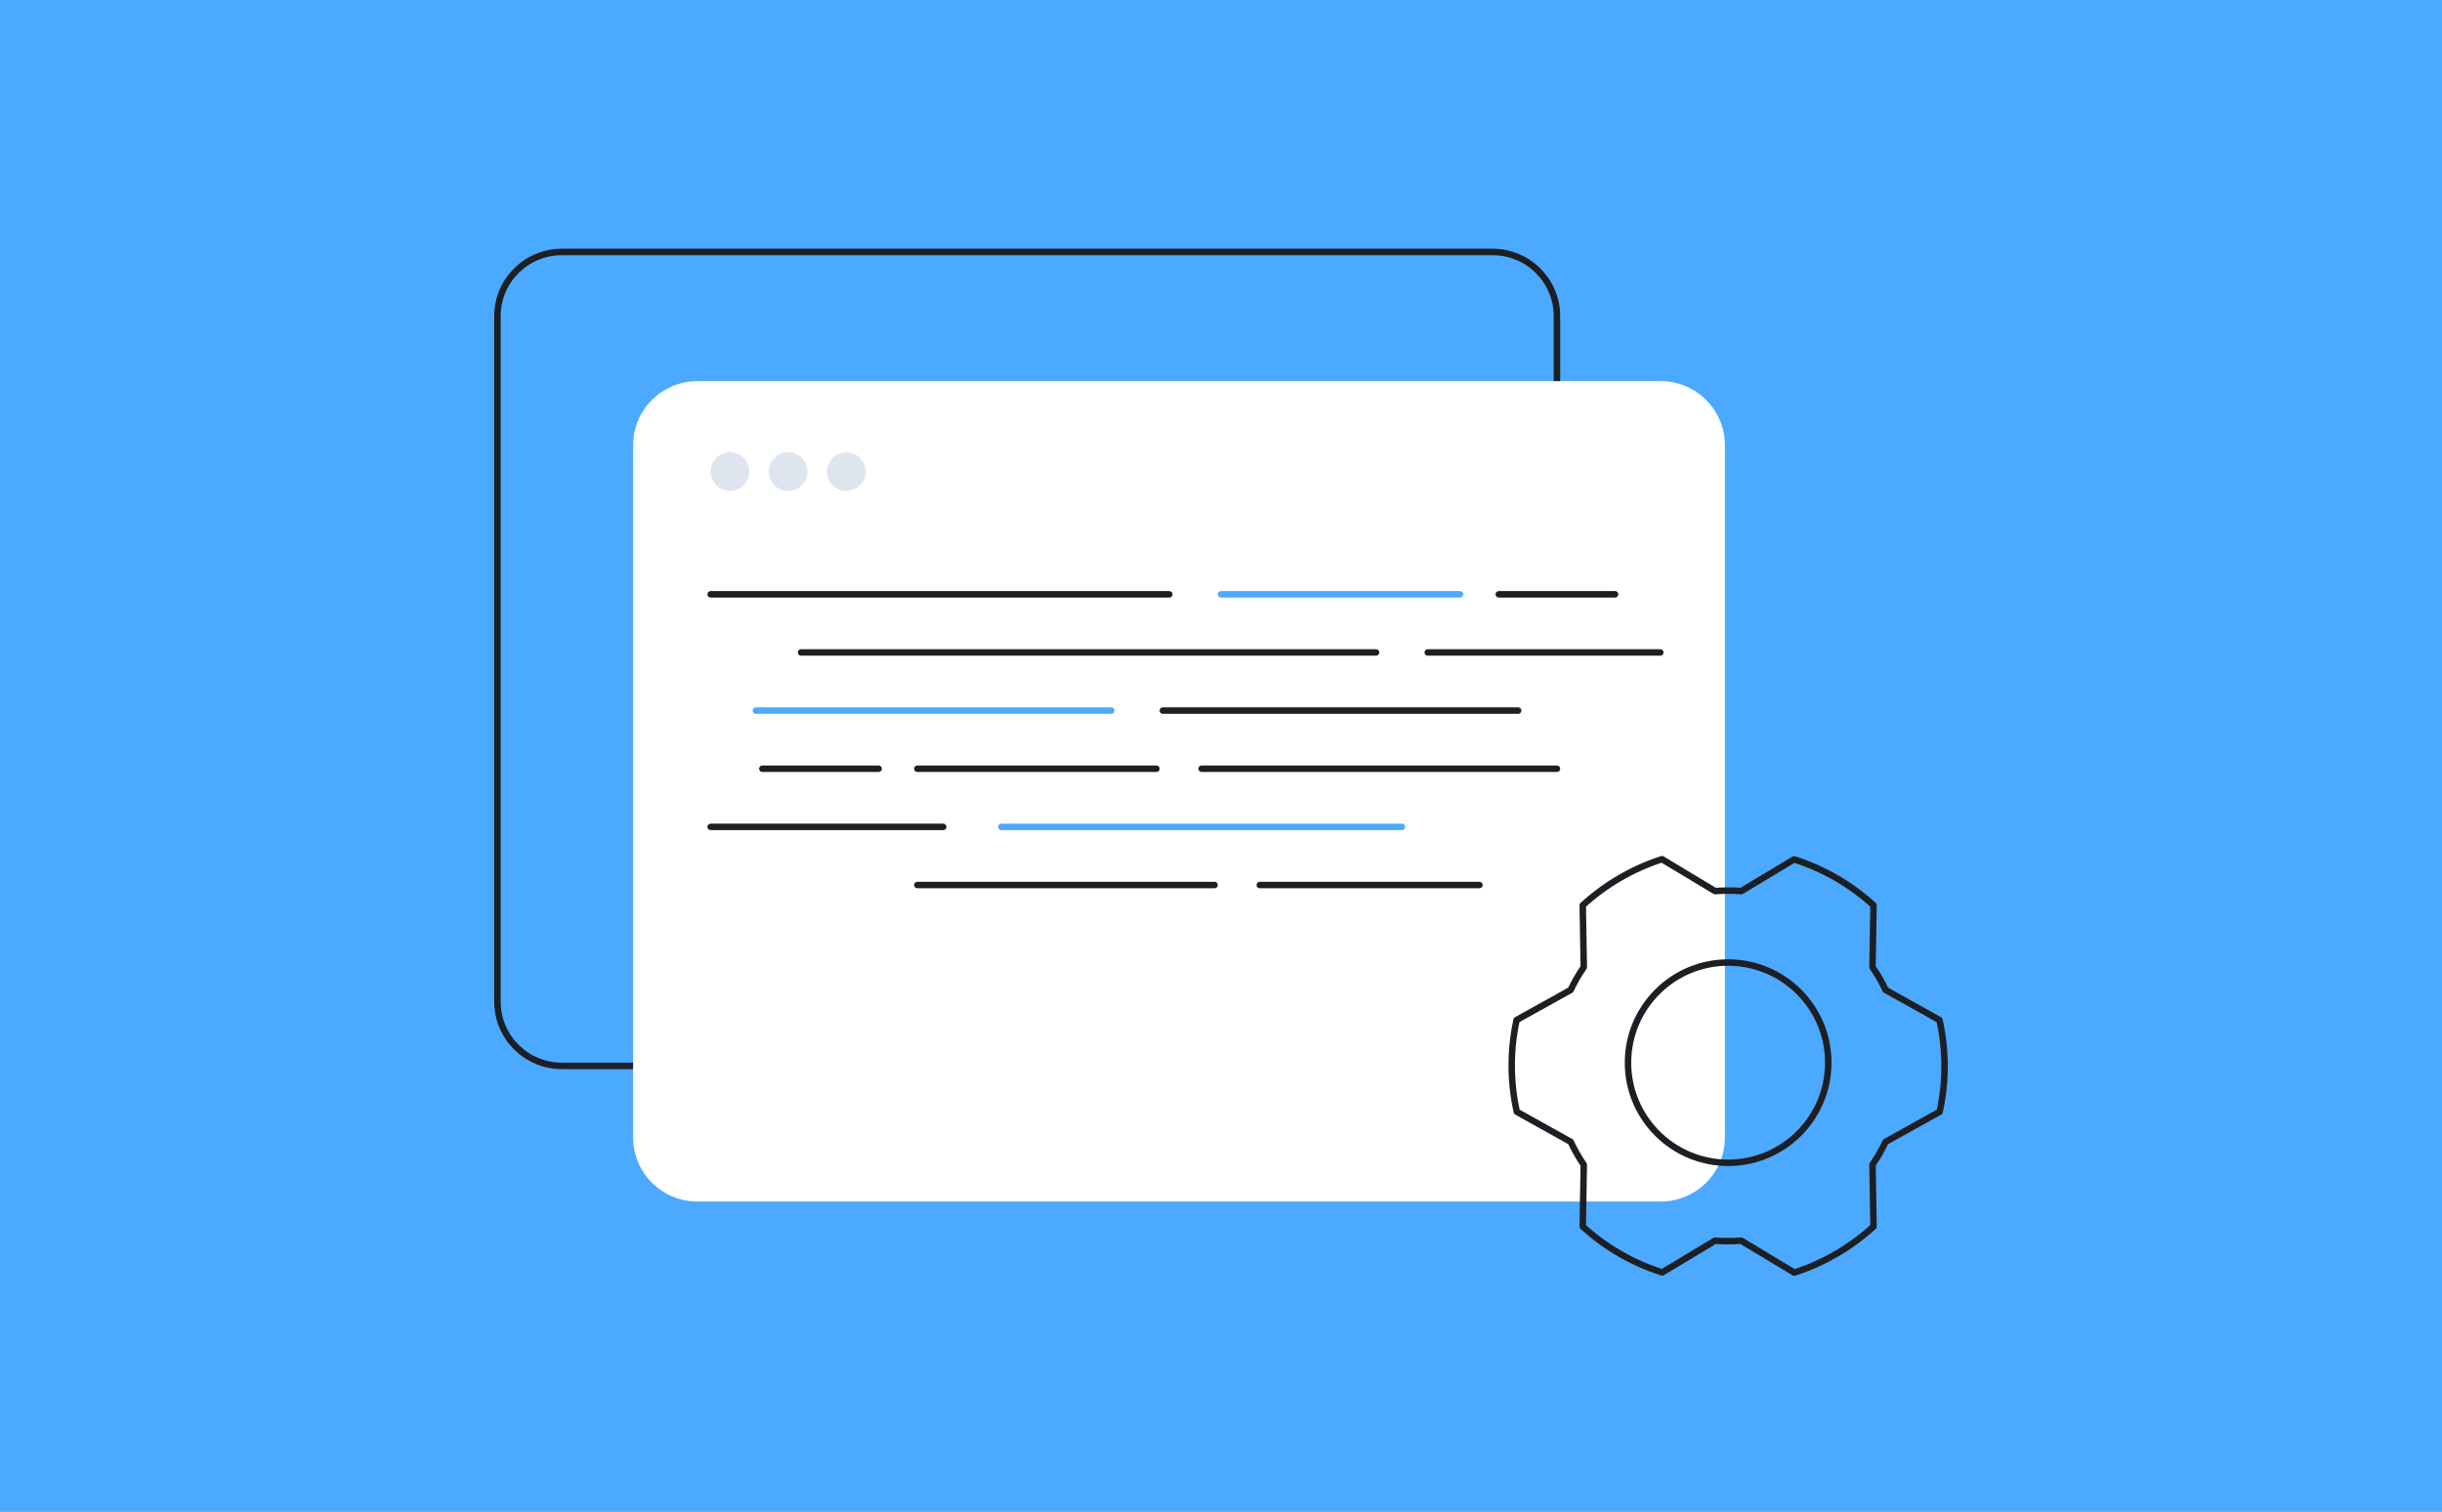 <svg width="378" height="234" viewBox="0 0 378 234" fill="none" xmlns="http://www.w3.org/2000/svg">
<rect x="0" y="0" width="378" height="234" fill="#808080" stroke="none"/>
<g clip-path="url(#clip0_18_31820)">
<path d="M0 0H378V235H0V0Z" fill="#4BA9FF"/>
<path d="M241 155.065V48.935C241 43.448 236.536 39 231.028 39L86.972 39C81.465 39 77 43.448 77 48.935V155.065C77 160.552 81.465 165 86.972 165H231.028C236.536 165 241 160.552 241 155.065Z" stroke="#1C1F23" stroke-linecap="round"/>
<path d="M267 176.077V68.923C267 63.443 262.543 59 257.044 59L107.956 59C102.457 59 98 63.443 98 68.923V176.077C98 181.557 102.457 186 107.956 186H257.044C262.543 186 267 181.557 267 176.077Z" fill="white"/>
<path d="M113 76C114.657 76 116 74.657 116 73C116 71.343 114.657 70 113 70C111.343 70 110 71.343 110 73C110 74.657 111.343 76 113 76Z" fill="#DFE5EE"/>
<path d="M122 76C123.657 76 125 74.657 125 73C125 71.343 123.657 70 122 70C120.343 70 119 71.343 119 73C119 74.657 120.343 76 122 76Z" fill="#DFE5EE"/>
<path d="M131 76C132.657 76 134 74.657 134 73C134 71.343 132.657 70 131 70C129.343 70 128 71.343 128 73C128 74.657 129.343 76 131 76Z" fill="#DFE5EE"/>
<path d="M110 92H181" stroke="#1C1F23" stroke-linecap="round"/>
<path d="M117 110H172" stroke="#4BA9FF" stroke-linecap="round"/>
<path d="M180 110H235" stroke="#1C1F23" stroke-linecap="round"/>
<path d="M189 92H226" stroke="#4BA9FF" stroke-linecap="round"/>
<path d="M232 92H250" stroke="#1C1F23" stroke-linecap="round"/>
<path d="M124 101H213" stroke="#1C1F23" stroke-linecap="round"/>
<path d="M221 101H257" stroke="#1C1F23" stroke-linecap="round"/>
<path d="M241 119H186" stroke="#1C1F23" stroke-linecap="round"/>
<path d="M229 137H195" stroke="#1C1F23" stroke-linecap="round"/>
<path d="M188 137H142" stroke="#1C1F23" stroke-linecap="round"/>
<path d="M179 119H142" stroke="#1C1F23" stroke-linecap="round"/>
<path d="M136 119H118" stroke="#1C1F23" stroke-linecap="round"/>
<path d="M217 128H155" stroke="#4BA9FF" stroke-linecap="round"/>
<path d="M146 128H110" stroke="#1C1F23" stroke-linecap="round"/>
<path d="M267.501 180C276.06 180 283 173.061 283 164.5C283 155.94 276.06 149 267.501 149C258.94 149 252 155.94 252 164.5C252 173.061 258.94 180 267.501 180Z" stroke="#1C1F23" stroke-linecap="round" stroke-linejoin="round"/>
<path d="M289.843 149.726C290.619 150.839 291.297 152.016 291.872 153.245L300.211 157.896C301.252 162.573 301.263 167.421 300.243 172.103L291.872 176.754C291.297 177.983 290.619 179.16 289.843 180.273L290.005 189.863C286.471 193.093 282.288 195.527 277.738 197L269.528 192.059C268.178 192.156 266.822 192.156 265.471 192.059L257.293 196.967C252.729 195.521 248.533 193.097 244.995 189.863L245.156 180.305C244.387 179.176 243.709 177.99 243.127 176.754L234.789 172.103C233.748 167.426 233.737 162.578 234.757 157.896L243.127 153.245C243.703 152.016 244.381 150.839 245.156 149.726L244.995 140.136C248.529 136.906 252.711 134.472 257.261 133L265.471 137.94C266.822 137.843 268.178 137.843 269.528 137.94L277.706 133.032C282.271 134.478 286.467 136.902 290.005 140.136L289.843 149.726Z" stroke="#1C1F23" stroke-linecap="round" stroke-linejoin="round"/>
</g>
<defs>
<clipPath id="clip0_18_31820">
<rect width="378" height="235" fill="white"/>
</clipPath>
</defs>
</svg>
